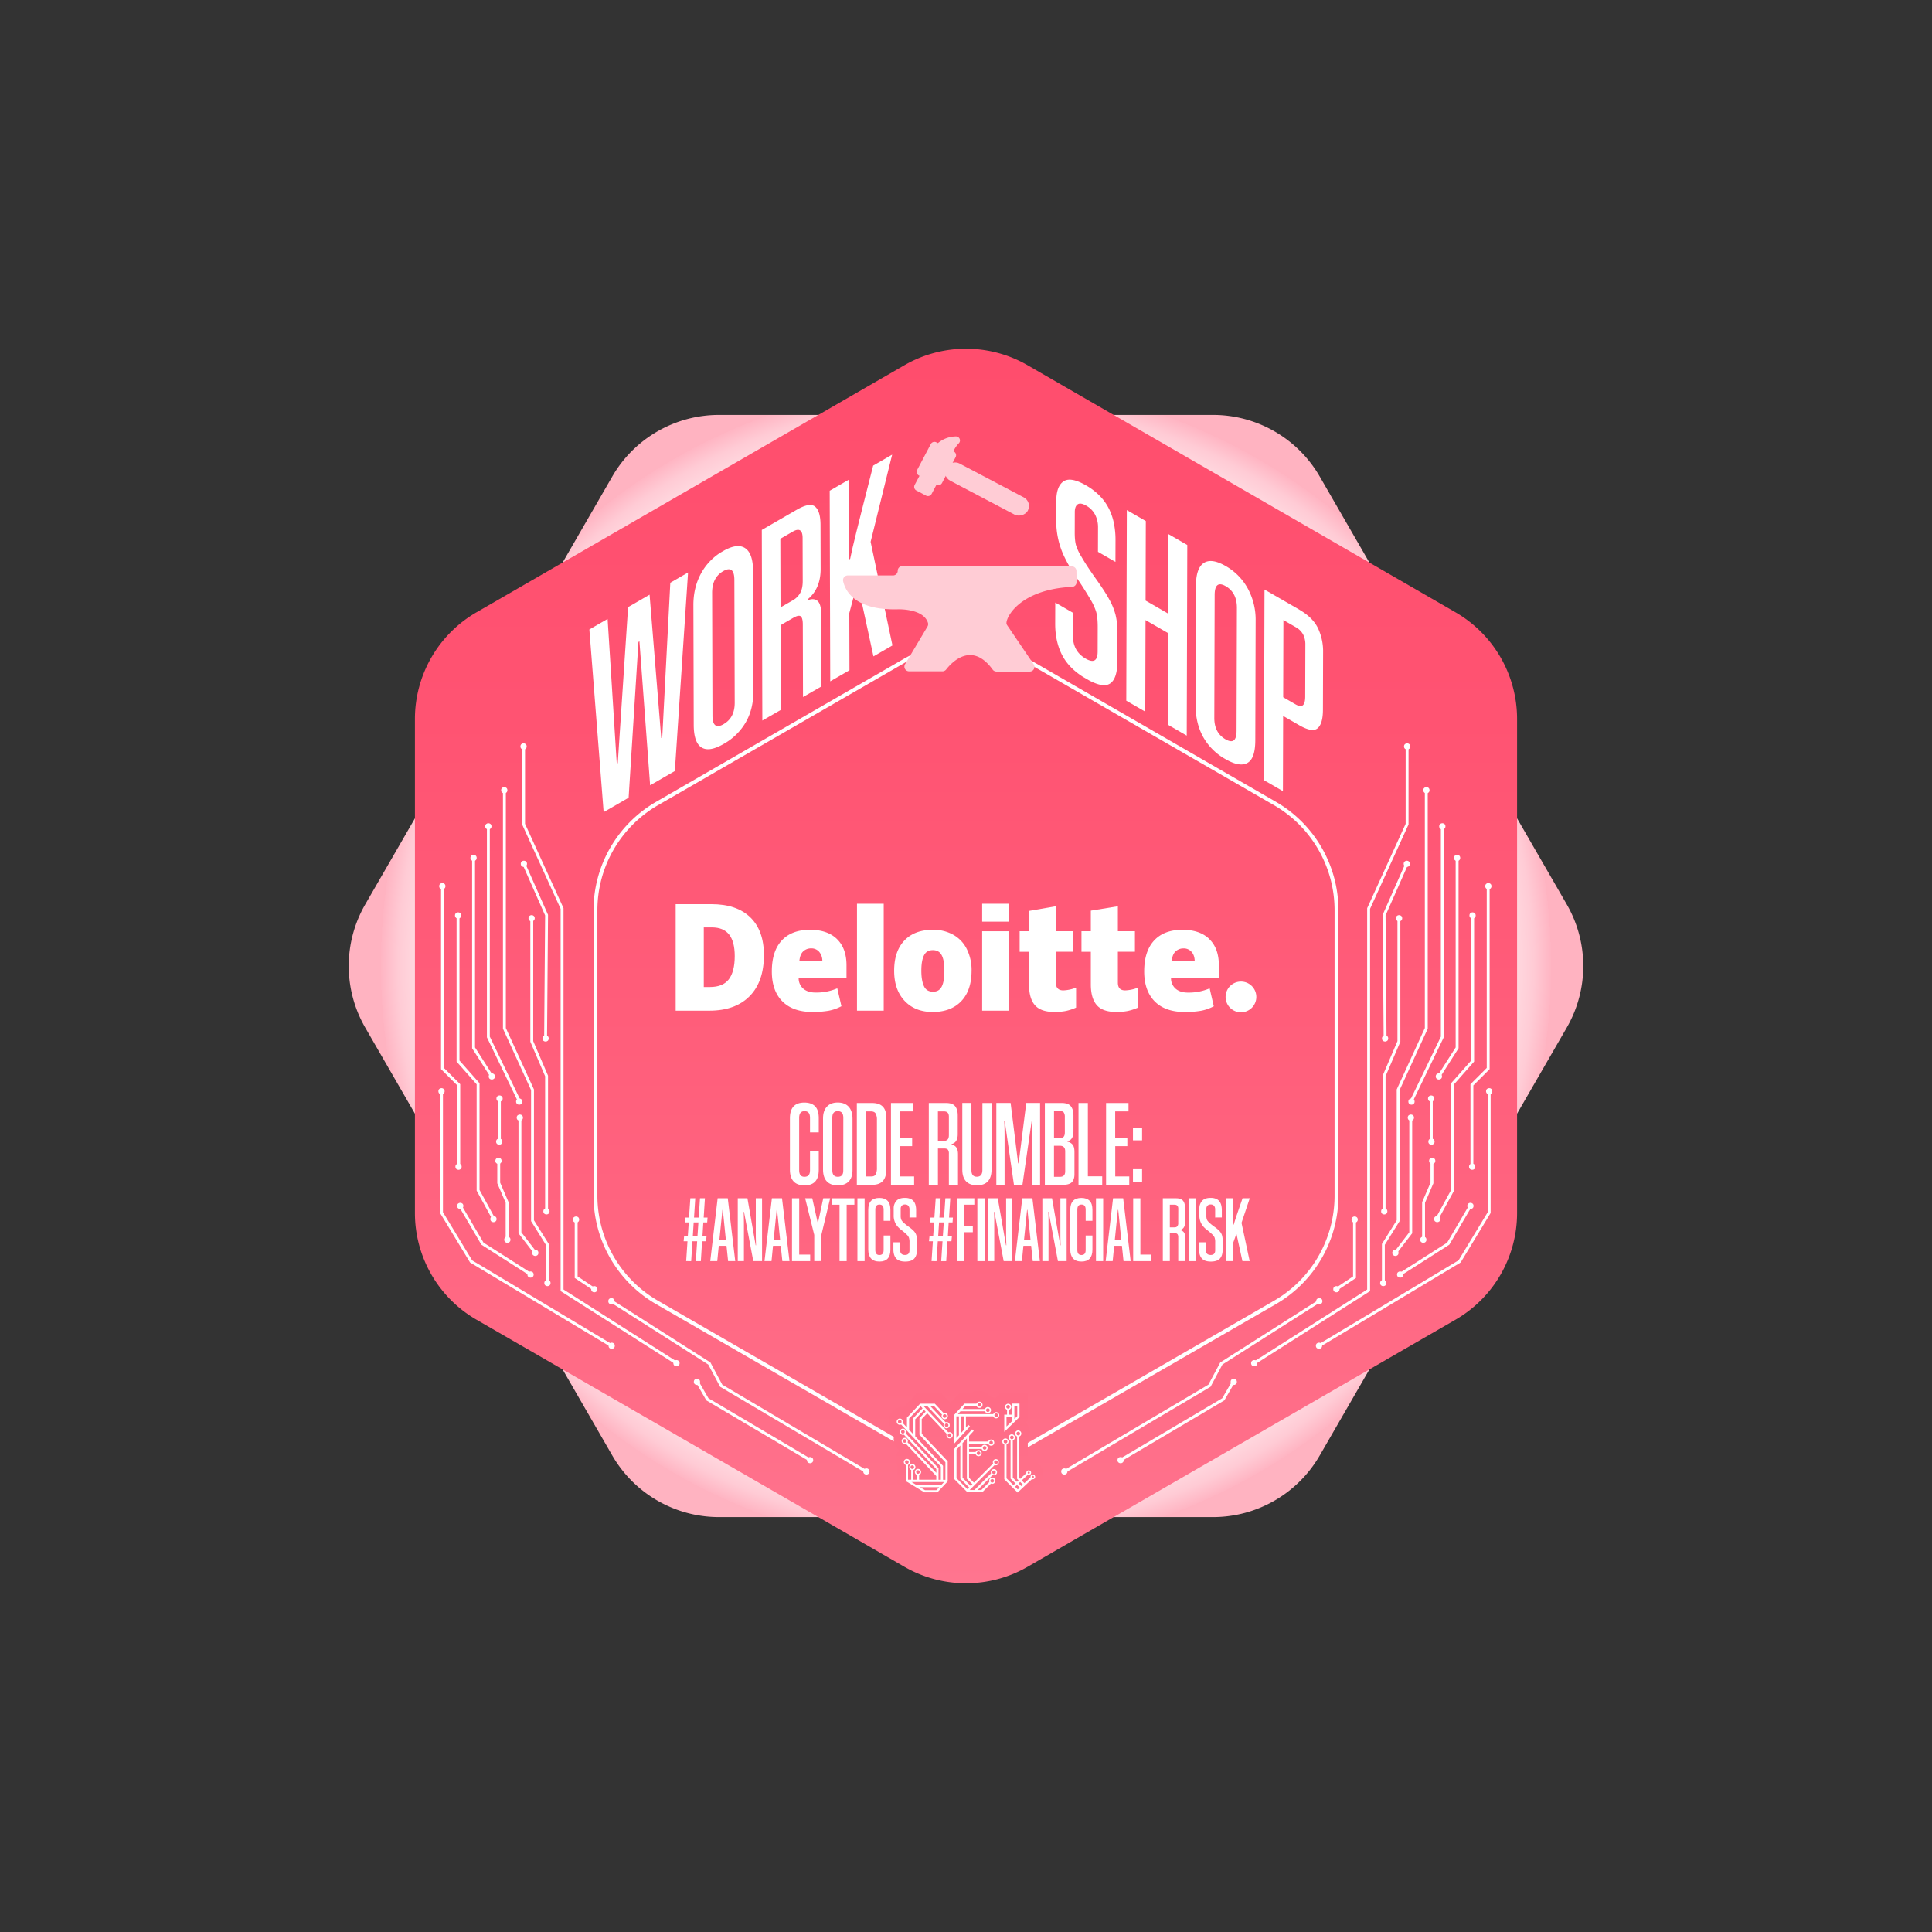 <svg id="Layer_1" data-name="Layer 1" xmlns="http://www.w3.org/2000/svg" xmlns:xlink="http://www.w3.org/1999/xlink" viewBox="0 0 2000 2000"><rect x="0" y="0" width="2000" height="2000" fill="#333333" stroke="none"/><defs><style>.cls-1,.cls-4,.cls-5{fill:none;}.cls-2{fill:url(#radial-gradient);}.cls-3{fill:url(#linear-gradient);}.cls-4,.cls-5{stroke:#fff;stroke-miterlimit:10;}.cls-4{stroke-width:4px;}.cls-5{stroke-linecap:round;stroke-width:3px;}.cls-6{fill:#fff;}.cls-7{fill:url(#linear-gradient-2);}.cls-8{fill:#ffccd5;}.cls-9{isolation:isolate;}.cls-10{clip-path:url(#clip-path);}.cls-11{clip-path:url(#clip-path-2);}</style><radialGradient id="radial-gradient" cx="1000" cy="1000" r="605.7" gradientUnits="userSpaceOnUse"><stop offset="0.64" stop-color="#fff0f3"/><stop offset="0.82" stop-color="#ffeef1"/><stop offset="0.88" stop-color="#ffe7ec"/><stop offset="0.93" stop-color="#ffdce2"/><stop offset="0.97" stop-color="#ffcbd5"/><stop offset="1" stop-color="#ffb5c3"/><stop offset="1" stop-color="#ffb3c1"/></radialGradient><linearGradient id="linear-gradient" x1="1194.38" y1="-2500.94" x2="2472.35" y2="-2500.94" gradientTransform="translate(-1500.94 -833.36) rotate(90)" gradientUnits="userSpaceOnUse"><stop offset="0" stop-color="#ff4d6d"/><stop offset="0.3" stop-color="#ff5372"/><stop offset="0.68" stop-color="#ff637f"/><stop offset="1" stop-color="#ff758f"/></linearGradient><linearGradient id="linear-gradient-2" x1="1000" y1="1439.77" x2="1000" y2="1556.32" gradientUnits="userSpaceOnUse"><stop offset="0" stop-color="#ff6b86"/><stop offset="0.83" stop-color="#ff708a"/><stop offset="1" stop-color="#ff728c"/></linearGradient><clipPath id="clip-path"><polygon class="cls-1" points="610.67 850.12 610.1 650.42 923.55 469.45 924.12 669.15 610.67 850.12"/></clipPath><clipPath id="clip-path-2"><polygon class="cls-1" points="1092.21 684 1092.78 484.3 1369.76 644.21 1369.19 843.92 1092.21 684"/></clipPath></defs><title>deloitte_workshop</title><path class="cls-2" d="M1255.7,429.53H744.3a127.59,127.59,0,0,0-110.49,63.79L378.11,936.21a127.58,127.58,0,0,0,0,127.58l255.7,442.89a127.59,127.59,0,0,0,110.49,63.79h511.4a127.59,127.59,0,0,0,110.49-63.79l255.7-442.89a127.58,127.58,0,0,0,0-127.58l-255.7-442.89A127.59,127.59,0,0,0,1255.7,429.53Z"/><path class="cls-3" d="M1570.47,1255.7V744.3a127.59,127.59,0,0,0-63.79-110.49l-442.89-255.7a127.58,127.58,0,0,0-127.58,0L493.32,633.81A127.59,127.59,0,0,0,429.53,744.3v511.4a127.59,127.59,0,0,0,63.79,110.49l442.89,255.7a127.58,127.58,0,0,0,127.58,0l442.89-255.7A127.59,127.59,0,0,0,1570.47,1255.7Z"/><path class="cls-4" d="M1383.54,1237.78V942.22a127.59,127.59,0,0,0-63.79-110.49L1063.79,684a127.58,127.58,0,0,0-127.58,0l-256,147.77a127.59,127.59,0,0,0-63.79,110.49v295.56a127.59,127.59,0,0,0,63.79,110.49l256,147.77a127.58,127.58,0,0,0,127.58,0l256-147.77A127.59,127.59,0,0,0,1383.54,1237.78Z"/><polyline class="cls-5" points="1298.83 1410.79 1416.79 1335.72 1416.79 940.49 1456.62 853.17 1456.62 773.51"/><polyline class="cls-5" points="1433.85 1075 1432.83 947.34 1456.32 894.23"/><polyline class="cls-5" points="1432.83 1253.72 1432.83 1113.81 1448.15 1078.06 1448.15 951.43"/><polyline class="cls-5" points="1365.43 1347.17 1264.32 1411.51 1252.06 1434.49 1101.94 1523.34"/><polyline class="cls-5" points="1383.81 1334.4 1402.19 1322.15 1402.19 1262.91"/><polyline class="cls-5" points="1365.43 1393.13 1510.96 1305.81 1541.6 1255.26 1541.6 1129.64"/><polyline class="cls-5" points="1432.06 1327.26 1432.06 1288.19 1447.38 1263.68 1447.38 1128.11 1476.49 1064.53 1476.49 818.66"/><polyline class="cls-5" points="1460.91 1140.11 1493.09 1073.47 1493.09 855.94"/><polyline class="cls-5" points="1523.72 1206.74 1523.72 1123 1540.57 1106.15 1540.57 917.72"/><polyline class="cls-5" points="1460.4 1157.72 1460.4 1276.19 1445.09 1296.11"/><circle class="cls-6" cx="1456.66" cy="772.7" r="3.23"/><circle class="cls-6" cx="1476.62" cy="818.02" r="3.23"/><circle class="cls-6" cx="1456.32" cy="894.23" r="3.23"/><circle class="cls-6" cx="1493.09" cy="855.43" r="3.23"/><circle class="cls-6" cx="1540.74" cy="917.38" r="3.23"/><circle class="cls-6" cx="1508.4" cy="888.11" r="3.23"/><circle class="cls-6" cx="1489.51" cy="1114.32" r="3.23"/><circle class="cls-6" cx="1481.51" cy="1137.21" r="3.23"/><circle class="cls-6" cx="1481.85" cy="1181.81" r="3.23"/><circle class="cls-6" cx="1482.62" cy="1201.72" r="3.23"/><circle class="cls-6" cx="1473.43" cy="1283.34" r="3.23"/><circle class="cls-6" cx="1448.32" cy="950.57" r="3.23"/><circle class="cls-6" cx="1433.85" cy="1075" r="3.23"/><circle class="cls-6" cx="1541.6" cy="1129.64" r="3.23"/><circle class="cls-6" cx="1523.98" cy="1207.77" r="3.23"/><circle class="cls-6" cx="1522.19" cy="1248.36" r="3.23"/><circle class="cls-6" cx="1461.17" cy="1140.36" r="3.23"/><circle class="cls-6" cx="1460.53" cy="1156.96" r="3.23"/><circle class="cls-6" cx="1432.96" cy="1253.98" r="3.23"/><circle class="cls-6" cx="1402.32" cy="1262.49" r="3.23"/><circle class="cls-6" cx="1431.94" cy="1328.19" r="3.23"/><circle class="cls-6" cx="1444.53" cy="1296.96" r="3.23"/><circle class="cls-6" cx="1449.43" cy="1319.4" r="3.23"/><circle class="cls-6" cx="1383.43" cy="1334.57" r="3.23"/><circle class="cls-6" cx="1365.43" cy="1393.13" r="3.23"/><circle class="cls-6" cx="1298.36" cy="1411.17" r="3.23"/><circle class="cls-6" cx="1101.77" cy="1523.26" r="3.23"/><circle class="cls-6" cx="1160.05" cy="1511.52" r="3.23"/><circle class="cls-6" cx="1277.16" cy="1430.5" r="3.23"/><circle class="cls-6" cx="1365.72" cy="1347" r="3.23"/><polyline class="cls-5" points="1276.06 1431.72 1266.36 1448.57 1160.15 1511.38"/><polyline class="cls-5" points="1451.21 1318.06 1499.21 1287.43 1521.68 1249.13"/><circle class="cls-6" cx="1524.4" cy="947.68" r="3.23"/><circle class="cls-6" cx="1487.81" cy="1261.98" r="3.23"/><polyline class="cls-5" points="1487.72 1261.47 1503.72 1232.19 1503.72 1121.89 1524.49 1098.4 1524.49 948.87"/><polyline class="cls-5" points="1489.51 1114.32 1508.4 1084.7 1508.4 889.13"/><line class="cls-5" x1="1481.68" y1="1137.72" x2="1481.68" y2="1180.62"/><polyline class="cls-5" points="1482.36 1202.4 1482.36 1224.62 1473.68 1244.79 1473.68 1282.57"/><polyline class="cls-5" points="699.81 1410.79 581.85 1335.72 581.85 940.49 542.02 853.17 542.02 773.51"/><polyline class="cls-5" points="564.79 1075 565.81 947.34 542.32 894.23"/><polyline class="cls-5" points="565.81 1253.72 565.81 1113.81 550.49 1078.06 550.49 951.43"/><polyline class="cls-5" points="633.21 1347.17 734.32 1411.51 746.57 1434.49 896.7 1523.34"/><polyline class="cls-5" points="614.83 1334.4 596.45 1322.15 596.45 1262.91"/><polyline class="cls-5" points="633.21 1393.13 487.68 1305.81 457.04 1255.26 457.04 1129.64"/><polyline class="cls-5" points="566.57 1327.26 566.57 1288.19 551.25 1263.68 551.25 1128.11 522.15 1064.53 522.15 818.66"/><polyline class="cls-5" points="537.72 1140.11 505.55 1073.47 505.55 855.94"/><polyline class="cls-5" points="474.92 1206.74 474.92 1123 458.06 1106.15 458.06 917.72"/><polyline class="cls-5" points="538.23 1157.72 538.23 1276.19 553.55 1296.11"/><circle class="cls-6" cx="541.98" cy="772.7" r="3.23"/><circle class="cls-6" cx="522.02" cy="818.02" r="3.23"/><circle class="cls-6" cx="542.32" cy="894.23" r="3.23"/><circle class="cls-6" cx="505.55" cy="855.43" r="3.23"/><circle class="cls-6" cx="457.89" cy="917.38" r="3.23"/><circle class="cls-6" cx="490.23" cy="888.11" r="3.23"/><circle class="cls-6" cx="509.13" cy="1114.32" r="3.23"/><circle class="cls-6" cx="517.13" cy="1137.21" r="3.23"/><circle class="cls-6" cx="516.79" cy="1181.81" r="3.23"/><circle class="cls-6" cx="516.02" cy="1201.72" r="3.23"/><circle class="cls-6" cx="525.21" cy="1283.34" r="3.23"/><circle class="cls-6" cx="550.32" cy="950.57" r="3.23"/><circle class="cls-6" cx="564.79" cy="1075" r="3.23"/><circle class="cls-6" cx="457.04" cy="1129.64" r="3.23"/><circle class="cls-6" cx="474.66" cy="1207.77" r="3.23"/><circle class="cls-6" cx="476.45" cy="1248.36" r="3.23"/><circle class="cls-6" cx="537.47" cy="1140.36" r="3.23"/><circle class="cls-6" cx="538.11" cy="1156.96" r="3.23"/><circle class="cls-6" cx="565.68" cy="1253.98" r="3.23"/><circle class="cls-6" cx="596.32" cy="1262.49" r="3.23"/><circle class="cls-6" cx="566.7" cy="1328.19" r="3.23"/><circle class="cls-6" cx="554.11" cy="1296.96" r="3.23"/><circle class="cls-6" cx="549.21" cy="1319.4" r="3.23"/><circle class="cls-6" cx="615.21" cy="1334.57" r="3.23"/><circle class="cls-6" cx="633.21" cy="1393.13" r="3.23"/><circle class="cls-6" cx="700.28" cy="1411.17" r="3.23"/><circle class="cls-6" cx="896.87" cy="1523.26" r="3.23"/><circle class="cls-6" cx="838.59" cy="1511.52" r="3.23"/><circle class="cls-6" cx="721.48" cy="1430.5" r="3.23"/><circle class="cls-6" cx="632.91" cy="1347" r="3.23"/><polyline class="cls-5" points="722.57 1431.72 732.28 1448.57 838.49 1511.38"/><polyline class="cls-5" points="547.43 1318.06 499.43 1287.43 476.96 1249.13"/><circle class="cls-6" cx="474.23" cy="947.68" r="3.23"/><circle class="cls-6" cx="510.83" cy="1261.98" r="3.23"/><polyline class="cls-5" points="510.92 1261.47 494.92 1232.19 494.92 1121.89 474.15 1098.4 474.15 948.87"/><polyline class="cls-5" points="509.13 1114.32 490.23 1084.7 490.23 889.13"/><line class="cls-5" x1="516.96" y1="1137.72" x2="516.96" y2="1180.62"/><polyline class="cls-5" points="516.28 1202.4 516.28 1224.62 524.96 1244.79 524.96 1282.57"/><path class="cls-7" d="M1073.5,1514a13.47,13.47,0,0,0-9.53-6.11v-18.14a14.12,14.12,0,0,0-1.9-17l2-2v-29.16h-29.54v2.07a14.46,14.46,0,0,0-4.48,4.12,14.06,14.06,0,0,0-5.48-2.46,14.25,14.25,0,0,0-18.54-3.64H993.57l-9.35,10.19c-.34-.14-.69-.29-1-.4l-9.22-9.77H949.79l-14,14.79c-.44,0-.88-.06-1.33-.06a14.22,14.22,0,0,0-11.1,23.11c0,.36,0,.73,0,1.1a14.07,14.07,0,0,0,1.91,7.07,15.12,15.12,0,0,0-.14,2,14.25,14.25,0,0,0,4.69,10.53c.35.32.71.61,1.09.9a14.14,14.14,0,0,0-1.63,16.68v17.92l26.37,16h20.81l9.94-10.52,10.47,10.47h23.83l8.7-8.71a14.23,14.23,0,0,0,5.48-2.74l16.1,16,19.22-18.06a13.51,13.51,0,0,0,3.31-24.29Zm-51.77-36.41-.33-.3.84-.73h.43a11.75,11.75,0,0,0,1.42.71A14.26,14.26,0,0,0,1021.73,1477.56Z"/><path class="cls-6" d="M983,1482.5a3.24,3.24,0,0,0-1.29.27l-25.82-27.37h3.84l17.38,18.43a3.17,3.17,0,0,0-.39,1.54,3.23,3.23,0,1,0,3.22-3.23,3,3,0,0,0-1.08.2l-16-16.94h3.85l8.41,8.91a3.26,3.26,0,1,0,1.75-1.48l-9.17-9.72H952.51q-6.82,7.22-13.64,14.44v10.16l-4.43-4.69a3.08,3.08,0,0,0,.28-1.29,3.23,3.23,0,1,0-3.23,3.22,3.28,3.28,0,0,0,1.34-.29l41.13,43.6v13.58h-2.42v-12l-34-36.08a3.22,3.22,0,1,0-6-1.62,3.23,3.23,0,0,0,3.23,3.23,3.32,3.32,0,0,0,1-.16l33.52,35.54v3.91l-29.79-31.58a3.14,3.14,0,0,0,.34-1.43,3.21,3.21,0,1,0-2,3L969.24,1528v3.81H951.45v-5a3.22,3.22,0,1,0-2.3,0v5h-3.57v-10.07a3.23,3.23,0,1,0-2.29,0v10.07H940v-15.3a3.23,3.23,0,1,0-2.3,0v16.71l19.19,11.62h13.48l10.68-11.3v-20.83l-26.88-28.49V1469l5.72-6,20.22,21.44a3.18,3.18,0,0,0-.3,1.35,3.23,3.23,0,1,0,3.23-3.23Zm-3.06-9a1.87,1.87,0,1,1-1.86,1.87A1.87,1.87,0,0,1,980,1473.5Zm-2-9.5a1.86,1.86,0,1,1-1.87,1.86A1.86,1.86,0,0,1,978,1464Zm-46.5,9.59a1.87,1.87,0,1,1,1.87-1.86A1.86,1.86,0,0,1,931.49,1473.59Zm3.23,10.45a1.87,1.87,0,1,1,1.86-1.87A1.87,1.87,0,0,1,934.72,1484Zm1.85,9.5a1.86,1.86,0,1,1,1.86-1.86A1.87,1.87,0,0,1,936.57,1493.54Zm.4,20a1.86,1.86,0,1,1,1.86,1.86A1.86,1.86,0,0,1,937,1513.53Zm8.21-29.12-4-4.27v-11.68l12-12.67,1.94,2.06-9.89,10.47Zm3.25,39.38a1.86,1.86,0,1,1,1.86,1.86A1.87,1.87,0,0,1,948.43,1523.79Zm-5.86-5a1.87,1.87,0,1,1,1.86,1.86A1.87,1.87,0,0,1,942.57,1518.76Zm26.8,23.81H957.51l-5.11-3.08h19.89Zm5.08-5.38H948.62l-5.07-3.06h33.8Zm-22.59-69.11v17.08l26.88,28.49v18.19h-2.48v-14.49l-28.78-30.51v-17.61l9.17-9.71,1.64,1.75ZM983,1487.59a1.87,1.87,0,1,1,1.86-1.86A1.87,1.87,0,0,1,983,1487.59Z"/><path class="cls-6" d="M1031,1510.47a3.21,3.21,0,0,0-2.94,4.54l-19.84,19.84-5.07-5.07v-24.37H1010a3.22,3.22,0,1,0,0-2.3h-6.82v-3.21h13a3.21,3.21,0,1,0,.06-2.29h-13.11v-3.06H1023a3.22,3.22,0,1,0,0-2.3h-19.81v-5.76l4.83-5.27-1.68-1.55-18.44,20.1v31.4l12,12h0l1.62,1.62h15.27l9-9a3.24,3.24,0,1,0-1.6-1.64l-8.31,8.31H1012l15.53-15.53a3.09,3.09,0,0,0,1.39.32,3.23,3.23,0,1,0-3-2l-17.19,17.19h-4.93l1-1,1.62-1.62,23.22-23.22a3.07,3.07,0,0,0,1.32.29,3.23,3.23,0,0,0,0-6.45Zm-18-8a1.86,1.86,0,1,1-1.87,1.86A1.86,1.86,0,0,1,1013,1502.47Zm6.28-5.49a1.86,1.86,0,1,1-1.86,1.86A1.87,1.87,0,0,1,1019.28,1497Zm6.73-5.44a1.86,1.86,0,1,1-1.87,1.86A1.86,1.86,0,0,1,1026,1491.54Zm1.11,39.53a1.86,1.86,0,1,1-1.86,1.86A1.87,1.87,0,0,1,1027.12,1531.07Zm1.8-8.84a1.86,1.86,0,1,1-1.86,1.86A1.87,1.87,0,0,1,1028.92,1522.23Zm-27.38,19.34-11.35-11.35v-29.56l3.95-4.3v34.37h0l9.12,9.12Zm3.34-3.34-8.45-8.45v-35.92l4.47-4.87v41.74l5.74,5.74Zm26.16-22.67a1.87,1.87,0,1,1,1.86-1.87A1.87,1.87,0,0,1,1031,1515.56Z"/><path class="cls-6" d="M1031.25,1461.8a3.23,3.23,0,0,0-3,2.08H991.6l2.7-2.94h25.33a3.23,3.23,0,1,0,0-2.29H996.4l3-3.27h11.47a3.23,3.23,0,1,0,0-2.29h-12.5q-5.31,5.79-10.63,11.59,0,13.59,0,27.19v2.63l1.69-1.85,10.41-11.35h0v0l4.3-4.69-1.69-1.55-2.54,2.77v-11.64h28.25a3.23,3.23,0,1,0,3-4.37Zm-8.61-3.87a1.87,1.87,0,1,1-1.86,1.86A1.87,1.87,0,0,1,1022.64,1457.93Zm-8.75-5.54a1.87,1.87,0,1,1-1.86,1.87A1.87,1.87,0,0,1,1013.89,1452.39Zm-21.23,33.41-2.61,2.84v-22.47h2.61Zm5-5.42L995,1483.3v-17.13h2.68Zm33.62-13.49a1.87,1.87,0,1,1,1.87-1.87A1.87,1.87,0,0,1,1031.25,1466.89Z"/><path class="cls-6" d="M1069.27,1526.42a2.46,2.46,0,0,0-2.46,2.46,2.1,2.1,0,0,0,0,.51l-6.32,5.94-2.79-2.78,6.14-5.76a2.41,2.41,0,0,0,1.07.25,2.47,2.47,0,1,0-2.46-2.47,2,2,0,0,0,0,.35l-6.4,6-.88-.88v-43a3.23,3.23,0,1,0-2.29,0v43.82l1.5,1.6-1.64,1.54-4.32-4.29v-38.63a3.22,3.22,0,1,0-2.29-.1v39.68l4.94,4.92-2,1.85-7.13-7.1v-35a3.23,3.23,0,1,0-2.29,0v36l13.79,13.73,14.79-13.89a2.46,2.46,0,1,0,.94-4.74Zm-4.31-3a1.1,1.1,0,1,1-1.1,1.1A1.1,1.1,0,0,1,1065,1523.47Zm-19.33-35.41a1.87,1.87,0,1,1,1.86,1.86A1.86,1.86,0,0,1,1045.63,1488.06Zm-6.6,4.3a1.87,1.87,0,1,1,1.87,1.86A1.87,1.87,0,0,1,1039,1492.36Zm15.07-6.43a1.86,1.86,0,1,1,1.86-1.86A1.86,1.86,0,0,1,1054.1,1485.93Zm-.51,55.94-2.79-2.78,2-1.85,2.79,2.77Zm3.64-3.43-2.79-2.78,1.64-1.54,2.79,2.78Zm12-8.46a1.1,1.1,0,1,1,1.1-1.1A1.1,1.1,0,0,1,1069.27,1530Z"/><path class="cls-6" d="M1039.62,1482.23l1.67-1.62,14.08-13.7V1453h-7.6v11.41h-3v-5a3.23,3.23,0,1,0-2.29,0v5h-2.86v2.29h0Zm10.45-27h3V1466l-3,2.92Zm-8.36,1.09a1.87,1.87,0,1,1,1.87,1.86A1.87,1.87,0,0,1,1041.71,1456.37Zm.2,10.31h5.86v4.42l-5.86,5.7Z"/><path class="cls-8" d="M989.51,451.8a29.6,29.6,0,0,0-18.62,6.95l-1.58-.83a4.28,4.28,0,0,0-5.76,1.79l-14.1,26.76a4.27,4.27,0,0,0,1.79,5.76l.62.33-5,9.45a4.28,4.28,0,0,0,1.79,5.77l10,5.28a4.29,4.29,0,0,0,5.77-1.79l5-9.46a4.28,4.28,0,0,0,5.74-1.8l14.09-26.76a4.27,4.27,0,0,0-1.78-5.76l-.57-.3a31.82,31.82,0,0,1,5.65-8.28A4.17,4.17,0,0,0,989.51,451.8Z"/><rect class="cls-8" x="1011.52" y="458.31" width="20.23" height="95.71" rx="10.12" transform="translate(97.7 1174.2) rotate(-62.22)"/><g class="cls-9"><g class="cls-10"><polyline class="cls-6" points="712.27 592.63 693.9 603.23 685.55 763.43 684.51 764.03 672.44 615.62 650.2 628.46 639.51 790.01 638.48 790.6 628.99 640.71 610.11 651.61 624.89 840.72 650.75 825.78 660.92 664.54 661.95 663.94 673 812.94 698.6 798.16 712.27 592.63"/><path class="cls-6" d="M749.23,749.58q-11.62,6.72-11.68-8.73l-.36-127.19q0-15.75,11.34-22.33,11.64-6.72,11.68,9l.36,127.19q0,15.45-11.34,22m-.76-179.05a59,59,0,0,0-22.73,23.1q-8,14.6-7.94,33l.35,123.62q0,18.43,8,23.53t23.17-3.71A60.62,60.62,0,0,0,772,747.74q8-13.85,7.93-32.57l-.35-123.92q-.06-18.43-8.23-23.83t-22.91,3.11"/><path class="cls-6" d="M808,628.76l-.2-71,12.67-7.32q10.35-6,10.39,6.5l.12,44.58c0,5.16-.88,9.29-2.69,12.42a19.7,19.7,0,0,1-7.35,7.37L808,628.76m16.81-101.08-36.2,20.9.56,197.32,19.13-11L808,647.19l13.19-7.62c3.8-2.18,6.38-2.69,7.77-1.5s2.09,3.95,2.1,8.31l.21,75.18,19.14-11-.21-73.4q0-11.28-3.54-14.77c-2.33-2.32-5.67-2.73-10-1.24v-1.19q12.93-11,12.87-31.23l-.13-45.18q0-14.25-5.5-19t-19.16,3.18"/><path class="cls-6" d="M923.55,470.64,903.9,482q-6.15,24.09-10.25,40.29t-6.79,27c-1.79,7.19-3.19,13-4.22,17.47s-1.88,8.37-2.56,11.75l-1,.6-.23-82.62L858.9,508l.56,197.32,19.91-11.5-.17-59.14,7.95-29.88.78-.45,16.27,75.14,19.66-11.35L901.27,560.89l22.28-90.25"/></g></g><g class="cls-9"><g class="cls-11"><path class="cls-6" d="M1124.33,502.51q-16-9.25-23.43-4.15t-7.44,20.27l-.06,20.21a85.28,85.28,0,0,0,8.44,37.61,157.91,157.91,0,0,0,12.5,21.36q7.11,10.2,14.06,22a60,60,0,0,1,6.31,13.46q1.66,5.73,1.64,16.13l-.07,25q0,14.56-12.46,7.39-13.18-7.61-13.14-23.65l.07-23.78-18.36-10.6-.07,22q0,19,7.55,33.09t24.67,23.91q17.07,9.86,24.6,4.82t7.58-23.16l.08-28.82a76.32,76.32,0,0,0-2-19.18,67.52,67.52,0,0,0-6.43-15.76q-2.58-4.77-6.19-10.27t-7.61-11.1q-4-5.58-7.87-11.39t-7.22-11.6a52,52,0,0,1-5.54-11.69c-.94-3.21-1.4-7.7-1.38-13.44l.06-21.1q0-5.94,3-8c2-1.33,5-.85,8.94,1.44a22.6,22.6,0,0,1,9.17,9.46,28.31,28.31,0,0,1,2.94,13l-.07,25.26,18.1,10.45.07-22.88a86.35,86.35,0,0,0-1.51-16.35,61.38,61.38,0,0,0-5-15.24,52.87,52.87,0,0,0-9.41-13.48,64.11,64.11,0,0,0-14.48-11.19"/><polyline class="cls-6" points="1229.07 564.18 1209.41 552.83 1209.18 635.15 1185.91 621.71 1186.14 539.39 1166.48 528.04 1165.92 725.37 1185.58 736.72 1185.85 641.92 1209.12 655.35 1208.85 750.16 1228.51 761.51 1229.07 564.18"/><path class="cls-6" d="M1268.65,765.33q-11.64-6.72-11.6-22.17l.36-127.19q0-15.75,11.43-9.18,11.64,6.72,11.6,22.47l-.36,127.19q0,15.45-11.43,8.88M1268.9,586q-14.75-8.51-22.79-3.18t-8.1,23.75l-.35,123.63q0,18.42,7.81,32.64a60,60,0,0,0,23.12,23q14.75,8.5,22.79,3.92t8.1-23.3l.35-123.92a67.61,67.61,0,0,0-8.07-33.23A59.54,59.54,0,0,0,1268.9,586"/><path class="cls-6" d="M1328.36,721.81l.22-79.94,12.68,7.32a19.14,19.14,0,0,1,7.74,7.6,22.78,22.78,0,0,1,2.3,10.7l-.15,53.5c0,4.56-.79,7.57-2.35,9s-4.15,1.18-7.77-.91l-12.67-7.32m16.83-90.59L1309,610.31l-.56,197.33L1328.08,819l.22-77.86,16.55,9.55q13.71,7.92,19.16,3.18c3.64-3.15,5.47-9.5,5.49-19l.17-59.44a56.26,56.26,0,0,0-5.36-25.27q-5.41-11-19.12-18.93"/></g></g><path class="cls-8" d="M960.12,648.6l-23.21,39a4.85,4.85,0,0,0,4.16,7.33h34.57a4.83,4.83,0,0,0,3.83-1.88c5.46-7,26.36-29.84,48.16.14a4.84,4.84,0,0,0,3.92,2H1066a4.85,4.85,0,0,0,4-7.57l-27.36-40.36a5,5,0,0,1-.64-1.38c-1.53-5.33,12.28-35.64,67.84-38.39a4.86,4.86,0,0,0,4.63-4.91l-.14-11.5a4.84,4.84,0,0,0-4.84-4.78L934.16,586a4.85,4.85,0,0,0-4.85,4.85h0a4.85,4.85,0,0,1-4.85,4.85H877.54a4.86,4.86,0,0,0-4.73,5.92c2.29,10.3,12.42,30.32,56.77,29.12,0,0,26.25-1,31,13.91A4.84,4.84,0,0,1,960.12,648.6Z"/><path class="cls-6" d="M838.51,1192h9.06v19.14q0,15.95-14.67,15.94-7.65,0-11.42-4.14t-3.76-12.06v-53.44q0-16.08,14.93-16.08,7.26,0,11.09,3.83t3.83,12.25v14.79h-9.06V1157q0-6.75-5.61-6.76t-5.61,6.76v54.47q0,6.77,5.48,6.76,5.75,0,5.74-6.63Z"/><path class="cls-6" d="M882.52,1211.09q0,8-3.95,12t-11.23,4q-7.53,0-11.42-4.14T852,1210.83v-53.06q0-7.9,4-12.18c2.63-2.85,6.38-4.28,11.22-4.28s8.61,1.45,11.29,4.34,4,7,4,12.25ZM873,1157q0-6.75-5.74-6.76T861.6,1157v54.6q0,6.63,5.74,6.63t5.61-6.63Z"/><path class="cls-6" d="M887,1226.52v-84.7H902.8q14.67,0,14.67,14.8v54.21q0,8-3.7,11.87t-11,3.82Zm15.17-8.67c2.21,0,3.7-.78,4.47-2.36a15.36,15.36,0,0,0,1.15-6.57v-49.75a13.28,13.28,0,0,0-1.28-6.38q-1.28-2.3-5-2.29h-5.11v67.35Z"/><path class="cls-6" d="M922.32,1226.52v-84.7h23.22v8.68H931.76v27.3h12.5v8.67h-12.5v31.38H946.3v8.67Z"/><path class="cls-6" d="M961.48,1226.52v-84.7h17.86q6.75,0,9.44,3.38t2.67,9.51v19.39q0,8.67-6.37,10.2v.51a7.74,7.74,0,0,1,4.91,3c1.14,1.57,1.72,4,1.72,7.21v31.5h-9.44v-32.27a6.54,6.54,0,0,0-1-4.08c-.68-.85-2-1.28-3.83-1.28h-6.5v37.63Zm20.79-70.66c0-3.58-1.7-5.36-5.1-5.36h-6.25V1181h6.37a4.92,4.92,0,0,0,3.64-1.34c.89-.9,1.34-2.45,1.34-4.66Z"/><path class="cls-6" d="M1017,1141.82h9.44v69q0,7.92-3.76,12.06t-11.29,4.14q-7.27,0-11.22-4t-4-12v-69.27h9.44v69.78q0,6.63,5.61,6.63t5.74-6.63Z"/><path class="cls-6" d="M1068.11,1226.52v-48.21q0-3.06.07-6.45t.13-6.57c0-2.12.1-3.82.19-5.1H1068l-9.57,66.33h-8.8l-9.57-66.33h-.51c.08,1.28.15,2.55.19,3.83s.09,2.76.13,4.46.06,3.7.06,6v52h-8.54v-84.7h14.79l7.78,62.51h.51l7.91-62.51h14.29v84.7Z"/><path class="cls-6" d="M1081.64,1226.52v-84.7h17.47q6.77,0,9.44,3.38t2.68,9.51v16.45q0,8.94-6.25,10.21v.51a9,9,0,0,1,5.29,2.93q2,2.3,2,7.66v23.08q0,5.49-2.68,8.23c-1.78,1.83-4.85,2.74-9.18,2.74Zm20.66-70.15a8.25,8.25,0,0,0-1.08-4.72q-1.1-1.53-4-1.53h-6.12v28.06h6.25a4.91,4.91,0,0,0,3.63-1.34c.89-.89,1.34-2.44,1.34-4.66Zm.38,35.46q0-5.74-5.48-5.74h-6.12v32.14h6.25q5.36,0,5.35-5.74Z"/><path class="cls-6" d="M1116.46,1226.52v-84.7h9.69v75.9H1141v8.8Z"/><path class="cls-6" d="M1145,1226.52v-84.7h23.22v8.68h-13.78v27.3H1167v8.67h-12.5v31.38H1169v8.67Z"/><path class="cls-6" d="M1172.84,1180.47v-13.13h9.44v13.13Zm0,43v-13.14h9.44v13.14Z"/><path class="cls-6" d="M710.32,1305.52l1.37-20.58h-4l.49-5H712l1-14.51h-4.12l.39-5h4l1.37-20h5.1l-1.28,20h4.81l1.37-20h5.09l-1.27,20h4l-.39,5h-4l-.88,14.51h4.21l-.49,5h-4.11l-1.28,20.58h-5.19l1.37-20.58h-4.9l-1.28,20.58Zm6.86-25.57H722l1-14.51h-4.9Z"/><path class="cls-6" d="M753.73,1305.52l-1.66-15.87h-8l-1.57,15.87h-7.25l7.65-65.07h10.48l7.74,65.07Zm-9-22.24h6.66l-3.13-30.87h-.4Z"/><path class="cls-6" d="M779.8,1305.52l-9.6-51h-.39c.06,1,.11,2.14.14,3.29s.07,2.43.1,3.87.05,3.07.05,4.9v38.9h-6.37v-65.07h10l8.52,48.71h.39c-.06-1.31-.11-2.68-.14-4.12s-.07-3-.1-4.75,0-3.66,0-5.78v-34.06h6.47v65.07Z"/><path class="cls-6" d="M809.89,1305.52l-1.67-15.87h-8l-1.56,15.87h-7.25l7.64-65.07h10.48l7.75,65.07Zm-9-22.24h6.67l-3.14-30.87H804Z"/><path class="cls-6" d="M819.88,1305.52v-65.07h7.45v58.31H838.7v6.76Z"/><path class="cls-6" d="M842.91,1305.52v-27.14l-9.41-37.93h7.36l5.58,25.09h.39l5.39-25.09h7.16l-9.12,38v27Z"/><path class="cls-6" d="M869.08,1305.52v-58.4h-7.84v-6.67h23.22v6.67h-8v58.4Z"/><path class="cls-6" d="M887.6,1305.52v-65.07h7.45v65.07Z"/><path class="cls-6" d="M914.74,1279h7v14.7q0,12.24-11.27,12.25-5.88,0-8.77-3.19t-2.89-9.26v-41.06q0-12.35,11.47-12.35,5.58,0,8.52,2.94t2.94,9.41v11.37h-7v-11.67c0-3.46-1.43-5.19-4.31-5.19s-4.31,1.73-4.31,5.19V1294q0,5.19,4.21,5.19c2.94,0,4.41-1.69,4.41-5.09Z"/><path class="cls-6" d="M941.5,1260.35V1252a5.73,5.73,0,0,0-1.13-3.73,4.25,4.25,0,0,0-3.48-1.37,4.36,4.36,0,0,0-3.38,1.23,4.5,4.5,0,0,0-1.13,3.18v7a11.79,11.79,0,0,0,.54,4.16,8.35,8.35,0,0,0,2.11,2.8,34.3,34.3,0,0,0,2.74,2.45c1,.78,2,1.53,3,2.25s2,1.46,2.89,2.21a22.31,22.31,0,0,1,2.36,2.2,11.18,11.18,0,0,1,2.44,4,18,18,0,0,1,.79,5.93v9.5q0,6-2.84,9.07t-9.31,3.09c-4.31,0-7.44-1.06-9.36-3.19s-2.89-5.27-2.89-9.46V1286h6.95v7.84q0,5.3,5,5.29,4.71,0,4.71-4.8v-8.23a14.18,14.18,0,0,0-.64-5,9.52,9.52,0,0,0-2.4-3.23,56.08,56.08,0,0,0-5.34-4.56,24.62,24.62,0,0,1-4.75-4.65,17.19,17.19,0,0,1-3.24-10.78v-6.67a11.57,11.57,0,0,1,2.79-8.08c1.87-2.06,4.82-3.09,8.87-3.09a14.38,14.38,0,0,1,5.49.93,8.46,8.46,0,0,1,3.58,2.65,10.89,10.89,0,0,1,1.91,4.06,21.11,21.11,0,0,1,.59,5.1v7.55Z"/><path class="cls-6" d="M964.33,1305.52l1.37-20.58h-4l.49-5H966l1-14.51h-4.12l.39-5h4l1.37-20h5.1l-1.28,20h4.81l1.37-20h5.09l-1.27,20h4l-.39,5h-4l-.88,14.51h4.21l-.49,5h-4.12l-1.27,20.58h-5.19l1.37-20.58h-4.9l-1.28,20.58Zm6.86-25.57H976l1-14.51h-4.9Z"/><path class="cls-6" d="M990.4,1305.52v-65.07h18.23v6.67H997.85V1269h9.21v6.57h-9.21v30Z"/><path class="cls-6" d="M1011.76,1305.52v-65.07h7.45v65.07Z"/><path class="cls-6" d="M1039,1305.52l-9.6-51H1029c.06,1,.11,2.14.15,3.29s.06,2.43.09,3.87,0,3.07,0,4.9v38.9h-6.37v-65.07h10l8.52,48.71h.4c-.07-1.31-.12-2.68-.15-4.12s-.07-3-.1-4.75,0-3.66,0-5.78v-34.06H1048v65.07Z"/><path class="cls-6" d="M1069.09,1305.52l-1.67-15.87h-8l-1.57,15.87h-7.25l7.64-65.07h10.49l7.74,65.07Zm-9-22.24h6.67l-3.14-30.87h-.39Z"/><path class="cls-6" d="M1095.16,1305.52l-9.61-51h-.39c.07,1,.11,2.14.15,3.29s.06,2.43.1,3.87,0,3.07,0,4.9v38.9h-6.37v-65.07h10l8.53,48.71h.39c-.07-1.31-.12-2.68-.15-4.12s-.06-3-.1-4.75,0-3.66,0-5.78v-34.06h6.47v65.07Z"/><path class="cls-6" d="M1123.87,1279h7v14.7q0,12.24-11.27,12.25c-3.92,0-6.85-1.06-8.77-3.19s-2.89-5.21-2.89-9.26v-41.06q0-12.35,11.46-12.35,5.6,0,8.53,2.94t2.94,9.41v11.37h-7v-11.67q0-5.19-4.31-5.19c-2.88,0-4.31,1.73-4.31,5.19V1294q0,5.19,4.21,5.19c2.94,0,4.41-1.69,4.41-5.09Z"/><path class="cls-6" d="M1134.55,1305.52v-65.07H1142v65.07Z"/><path class="cls-6" d="M1163.07,1305.52l-1.67-15.87h-8l-1.57,15.87h-7.25l7.64-65.07h10.49l7.74,65.07Zm-9-22.24h6.67l-3.14-30.87h-.39Z"/><path class="cls-6" d="M1173.06,1305.52v-65.07h7.45v58.31h11.37v6.76Z"/><path class="cls-6" d="M1203.74,1305.52v-65.07h13.72q5.19,0,7.25,2.6t2.06,7.3v14.9q0,6.66-4.9,7.84v.39a5.9,5.9,0,0,1,3.77,2.3,9.45,9.45,0,0,1,1.32,5.54v24.2h-7.25v-24.79a5.06,5.06,0,0,0-.78-3.14,3.64,3.64,0,0,0-2.94-1h-5v28.91Zm16-54.29q0-4.11-3.92-4.11H1211v23.42h4.9a3.75,3.75,0,0,0,2.79-1,5,5,0,0,0,1-3.58Z"/><path class="cls-6" d="M1230.39,1305.52v-65.07h7.45v65.07Z"/><path class="cls-6" d="M1257.93,1260.35V1252a5.73,5.73,0,0,0-1.13-3.73,4.25,4.25,0,0,0-3.48-1.37,4.36,4.36,0,0,0-3.38,1.23,4.49,4.49,0,0,0-1.12,3.18v7a11.84,11.84,0,0,0,.53,4.16,8.48,8.48,0,0,0,2.11,2.8,36.13,36.13,0,0,0,2.74,2.45c1,.78,2,1.53,3,2.25s2,1.46,2.89,2.21a23.17,23.17,0,0,1,2.35,2.2,11.35,11.35,0,0,1,2.45,4,18.29,18.29,0,0,1,.78,5.93v9.5q0,6-2.84,9.07t-9.31,3.09q-6.46,0-9.36-3.19t-2.89-9.46V1286h7v7.84c0,3.53,1.66,5.29,5,5.29q4.69,0,4.7-4.8v-8.23a14.18,14.18,0,0,0-.64-5,9.52,9.52,0,0,0-2.4-3.23,54.87,54.87,0,0,0-5.34-4.56,24.62,24.62,0,0,1-4.75-4.65,17.19,17.19,0,0,1-3.24-10.78v-6.67a11.53,11.53,0,0,1,2.8-8.08c1.86-2.06,4.81-3.09,8.87-3.09a14.36,14.36,0,0,1,5.48.93,8.4,8.4,0,0,1,3.58,2.65,10.89,10.89,0,0,1,1.91,4.06,21.11,21.11,0,0,1,.59,5.1v7.55Z"/><path class="cls-6" d="M1286.15,1305.52l-6.07-27.83h-.3l-3,8.33v19.5h-7.55v-65.07h7.55v27.25h.39c.26-1,.59-2.11,1-3.38s.93-2.93,1.61-5,1.56-4.56,2.6-7.6,2.35-6.81,3.92-11.32h7.45l-8.53,25.48,8.43,39.59Z"/><path class="cls-6" d="M1268.74,1032a15.9,15.9,0,1,1,15.9,15.9,15.9,15.9,0,0,1-15.9-15.9"/><path class="cls-6" d="M790.8,988.75q0,27.56-14.87,42.54c-9.85,9.93-23.77,14.94-41.65,14.94H699.46V936h37.2c17.25,0,30.61,4.53,40,13.59s14.15,22.1,14.15,39.19m-30.21,1c0-10.1-2-17.57-5.88-22.42s-9.78-7.31-17.73-7.31h-8.43v61.69H735c8.83,0,15.35-2.63,19.4-7.87s6.2-13.28,6.2-24.09"/><rect class="cls-6" x="887.15" y="935.57" width="27.67" height="110.66"/><path class="cls-6" d="M1005.76,1004.89c0,13.44-3.49,23.93-10.57,31.4s-16.93,11.29-29.65,11.29c-12.17,0-21.86-3.81-29.1-11.52s-10.81-18-10.81-31.17c0-13.43,3.5-23.77,10.57-31.24s16.94-11.13,29.74-11.13a41.76,41.76,0,0,1,20.9,5.17,34.42,34.42,0,0,1,14,14.78,48.8,48.8,0,0,1,4.93,22.42m-52,0c0,7.08,1,12.4,2.78,16.14s4.93,5.56,9.31,5.56,7.31-1.82,9.14-5.56,2.62-9.06,2.62-16.14-.87-12.32-2.7-15.9-4.85-5.4-9.22-5.4-7.32,1.75-9.15,5.32-2.78,8.91-2.78,16"/><rect class="cls-6" x="1016.73" y="964.03" width="27.67" height="82.2"/><rect class="cls-6" x="1016.73" y="935.57" width="27.67" height="18.52"/><path class="cls-6" d="M1100.6,1025.24a39.59,39.59,0,0,0,13.36-2.86v20.67a53.91,53.91,0,0,1-10.65,3.5,58.06,58.06,0,0,1-11.85,1c-9.3,0-16-2.3-20.11-7s-6.12-11.85-6.12-21.47V985.26h-9.7V964h9.7V943l27.82-4.85V964h17.65v21.23h-17.65v32c0,5.33,2.55,8,7.55,8"/><path class="cls-6" d="M1164.68,1025.24a39.59,39.59,0,0,0,13.36-2.86v20.67a54,54,0,0,1-10.66,3.5,58.49,58.49,0,0,1-11.84,1c-9.3,0-16-2.3-20.11-7s-6.21-11.85-6.21-21.47V985.26h-9.69V964h9.69V942.72l28-4.53V964h17.65v21.23h-17.65v32c0,5.33,2.46,8,7.47,8"/><path class="cls-6" d="M1252.05,972.22c-6.6-6.44-15.9-9.7-28-9.7-12.72,0-22.5,3.74-29.34,11.13s-10.25,18.05-10.25,32c0,13.43,3.73,23.77,11,31.08s17.8,10.89,31.16,10.89a97.25,97.25,0,0,0,16.53-1.27,45.79,45.79,0,0,0,13.36-4.69l-4.29-18.52a54.79,54.79,0,0,1-22.42,4.37c-5.33,0-9.54-1.27-12.64-3.9a14.08,14.08,0,0,1-4.93-10.81h49.53v-12.64c.16-12.16-3.18-21.46-9.78-27.9m-39,22.66c.39-4.54,1.66-7.8,3.89-9.94a11.6,11.6,0,0,1,8.19-3.18,10.53,10.53,0,0,1,8.43,3.58c2.14,2.38,3.18,5.56,3.26,9.46H1213Z"/><path class="cls-6" d="M866.56,972.22c-6.6-6.44-15.9-9.7-28-9.7-12.72,0-22.5,3.74-29.34,11.13S799,991.7,799,1005.61q0,20.14,11,31.08c7.39,7.32,17.73,10.89,31.16,10.89a97.37,97.37,0,0,0,16.54-1.27,45.84,45.84,0,0,0,13.35-4.69l-4.29-18.52a54.69,54.69,0,0,1-22.42,4.37c-5.32,0-9.54-1.27-12.64-3.9a14.08,14.08,0,0,1-4.93-10.81h49.53v-12.64c.16-12.16-3.18-21.46-9.78-27.9m-39,22.66c.4-4.54,1.67-7.8,3.89-9.94a11.6,11.6,0,0,1,8.19-3.18,10.53,10.53,0,0,1,8.43,3.58,14.44,14.44,0,0,1,3.26,9.46H827.53Z"/></svg>
